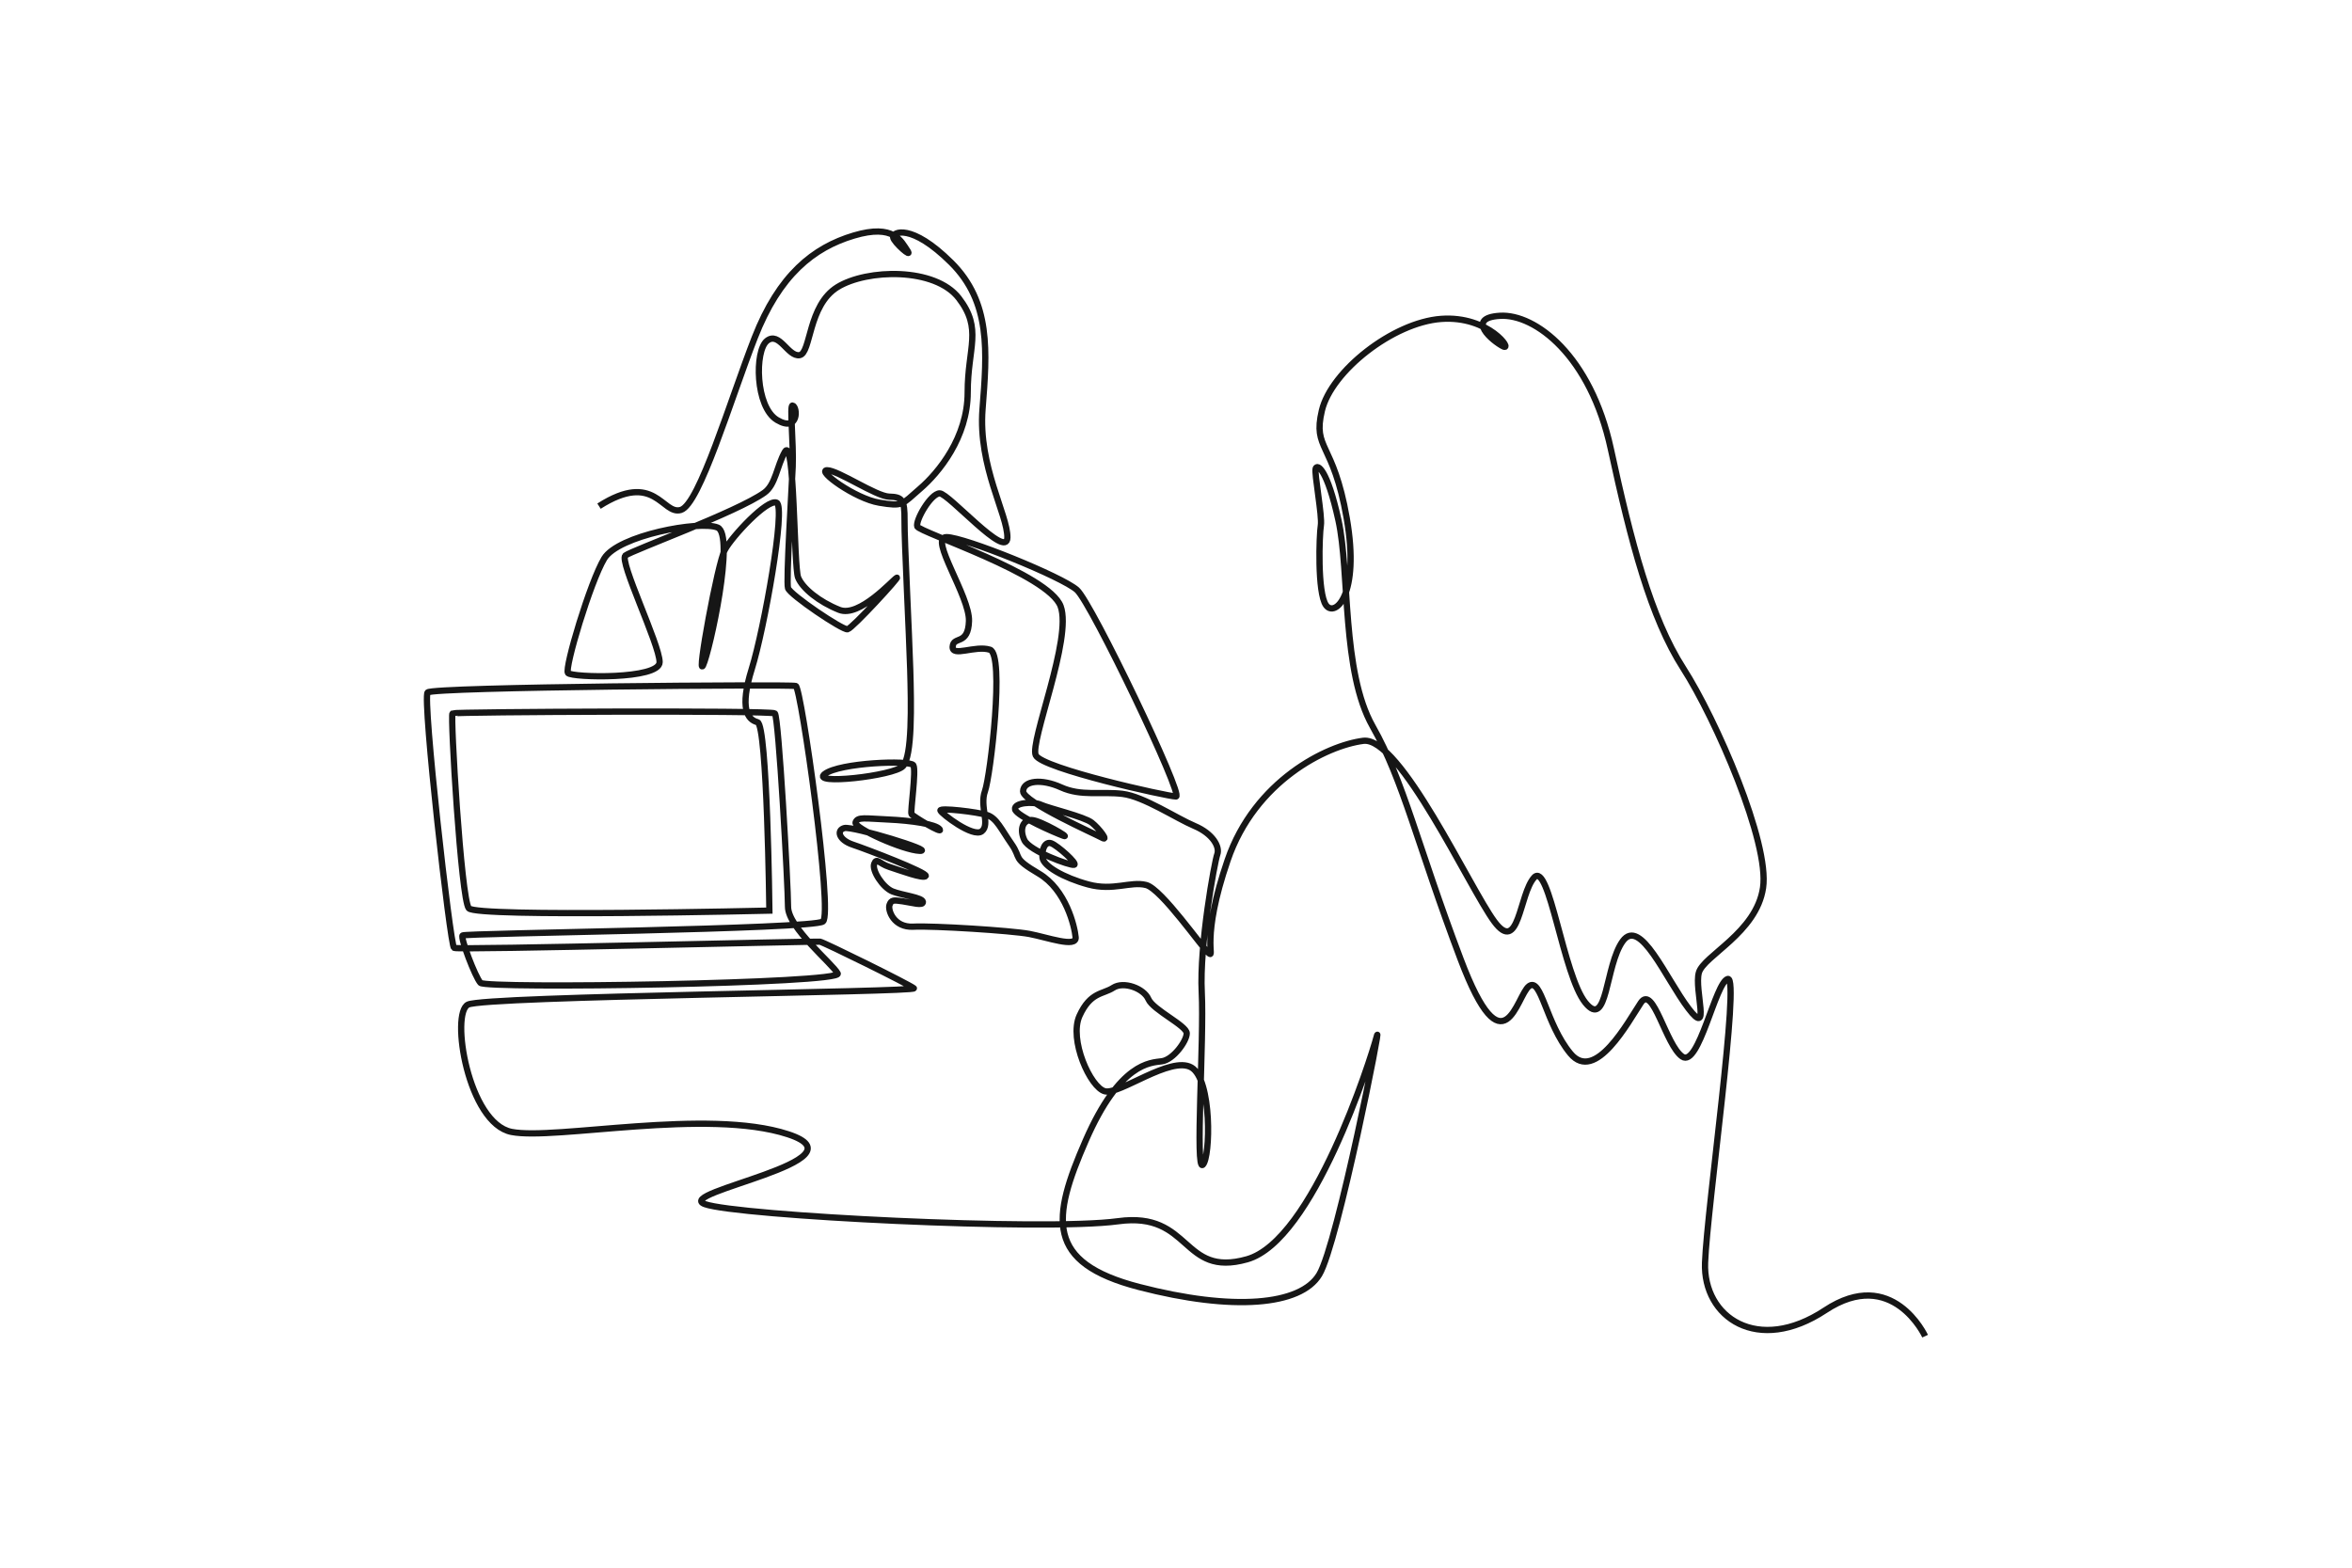 <?xml version="1.0" encoding="UTF-8"?><svg id="_レイヤー_2" xmlns="http://www.w3.org/2000/svg" viewBox="0 0 6000 4000"><defs><style>.cls-1{fill:none;stroke:#161616;stroke-miterlimit:10;stroke-width:16px;}.cls-2{fill:#fff;stroke-width:0px;}</style></defs><g id="Layer_1"><rect class="cls-2" width="6000" height="4000"/><path class="cls-1" d="M1528.102,1291.445c143.536-91.582,161.148,23.776,208.7,9.687,47.552-14.089,125.925-279.147,188.447-439.415,62.522-160.268,149.701-229.834,252.73-260.655s120.641,14.97,136.492,37.865c15.851,22.895-34.343-20.254-36.104-33.462-1.761-13.209,45.791-36.985,147.939,64.283,102.149,101.268,91.582,228.073,80.134,374.251-11.448,146.178,64.283,269.461,63.403,327.58-.881,58.119-149.701-112.716-172.596-112.716s-62.522,69.567-57.238,84.537c5.284,14.97,335.394,121.593,365.666,203.417,30.271,81.824-79.253,346.733-63.403,380.415,15.851,33.683,336.826,105.01,357.73,105.01s-215.074-493.351-252.719-527.034c-37.645-33.683-287.293-134.73-332.864-134.73s59.44,150.581,57.459,213.984c-1.981,63.403-39.627,37.645-41.608,65.384-1.981,27.739,57.459-3.963,95.104,7.925,37.645,11.888,1.321,322.296-12.768,361.042-14.09,38.746,14.089,84.537-7.925,102.149-22.015,17.612-103.029-44.91-105.671-52.836-2.642-7.925,94.223,3.522,118.88,11.448,24.657,7.925,36.104,36.104,62.522,73.97s.44,34.563,69.787,75.511c69.347,40.947,91.141,134.731,93.783,162.469,2.642,27.739-72.649,0-118.219-8.586-45.571-8.586-245.685-21.134-295.879-18.492-50.194,2.642-65.384-42.268-60.761-55.477,4.623-13.209,10.567-12.549,33.683-9.246,23.116,3.302,52.836,12.548,51.515,1.321-1.321-11.227-52.175-16.511-77.272-26.418-25.097-9.907-53.496-54.156-46.892-70.668,6.604-16.511,11.888-.66,38.306,7.925,26.418,8.586,88.499,31.701,93.123,23.116s-150.581-68.026-186.245-79.914c-35.664-11.888-42.268-36.985-21.134-42.268,21.134-5.284,233.797,59.44,192.189,58.119-41.608-1.321-169.074-58.119-163.79-72.649,5.284-14.53,23.776-9.907,83.216-7.265,59.44,2.642,122.182,11.888,131.428,25.097,9.246,13.209-68.686-33.022-71.988-38.966s12.548-111.615,4.623-124.824-187.566-6.604-225.872,22.455c-38.306,29.059,175.678,5.284,199.454-19.813,23.776-25.097,21.134-155.865,18.492-247.006-2.642-91.141-14.97-327.58-14.53-380.416.44-52.835-5.724-59.44-39.186-60.321-33.462-.881-131.208-67.805-158.506-67.365-27.298.44,71.768,72.649,133.41,82.776s56.358,5.284,103.91-35.664c47.552-40.947,121.522-130.768,121.522-245.685s38.306-161.148-22.455-240.401c-60.761-79.253-234.678-74.85-309.968-28.179-75.291,46.671-66.925,168.633-96.425,173.476-29.5,4.843-51.515-61.641-83.216-36.544-31.701,25.097-29.94,169.073,25.977,202.096,55.918,33.022,52.395-34.783,39.186-36.985-7.76-1.293,2.941,95.239.44,156.085-1.981,48.212-17.172,292.577-11.888,309.748,5.284,17.172,139.354,107.652,151.902,105.011,12.549-2.642,135.391-136.712,125.484-131.428-9.907,5.284-95.104,102.369-146.619,81.895-51.515-20.474-93.783-54.817-105.01-82.555-11.227-27.739-8.75-365.142-33.765-320.604-20.938,37.279-23.617,83.675-52.313,104.198-69.567,49.753-337.266,147.059-354.438,160.268-17.172,13.209,87.179,227.192,87.179,272.103s-224.551,39.627-233.797,27.739,56.798-232.476,92.462-291.916c35.664-59.44,244.364-97.746,289.274-79.253,44.91,18.492-19.813,314.371-36.985,351.356-17.172,36.985,36.985-260.215,55.477-294.558,18.492-34.343,108.313-130.768,132.089-120.201,23.776,10.567-31.701,322.296-63.403,424.005-31.701,101.708-10.567,129.447,14.53,136.051,25.097,6.604,30.38,480.803,30.38,480.803,0,0-746.962,17.832-766.775-5.944-19.813-23.776-47.552-493.351-41.608-497.314,5.944-3.963,812.345-7.925,822.252,0,9.907,7.925,33.683,439.855,33.683,493.351s112.936,144.637,126.805,170.394c13.869,25.757-897.543,39.627-911.412,23.776-13.869-15.851-51.515-114.917-45.571-120.861s893.58-15.851,919.337-35.664c25.757-19.813-55.477-596.38-69.347-600.894-13.869-4.513-925.281,2.532-939.151,16.401-13.869,13.869,57.459,645.914,67.365,651.858,9.907,5.944,922.86-17.612,933.427-15.851,10.567,1.761,227.633,108.973,239.521,118.88,11.888,9.907-1091.713,19.813-1137.284,41.608-45.571,21.795,0,303.144,110.954,324.938,110.954,21.795,499.295-61.421,705.354,5.944,206.058,67.365-295.218,148.6-212.002,178.32,83.216,29.72,865.841,69.347,1054.068,43.589,188.226-25.757,160.488,144.637,328.901,97.085s315.032-509.202,330.882-568.642c15.851-59.44-99.067,528.355-146.618,607.608-47.552,79.253-220.588,93.783-459.669,31.701-239.081-62.082-223.23-174.357-136.051-373.811,87.179-199.454,165.111-198.133,194.17-202.096,29.059-3.963,63.403-51.515,63.403-71.328s-85.858-59.44-97.746-87.178c-11.888-27.739-63.403-46.231-89.82-29.059-26.418,17.172-58.119,10.567-85.858,71.328-27.739,60.761,27.739,183.603,64.724,192.85,36.985,9.246,167.753-91.141,220.588-60.761,52.836,30.38,48.873,229.834,29.059,248.327s3.522-319.214-2.642-439.855c-6.164-120.641,32.582-332.864,39.627-352.237,7.045-19.373-11.448-52.835-58.119-72.522-46.671-19.686-129.447-75.198-183.603-81.802s-105.671,6.604-156.525-16.511c-50.854-23.116-96.425-17.172-97.085,9.907-.66,27.078,185.585,109.634,202.096,118.88s-7.925-23.776-27.078-38.966c-19.153-15.19-109.634-36.324-129.447-45.571-19.813-9.246-70.007-5.284-66.044,11.888,3.963,17.172,103.029,60.1,123.503,67.365,20.474,7.265-58.779-39.627-81.235-40.287-22.455-.66-31.701,23.776-18.492,51.515,13.209,27.739,116.898,65.384,126.805,62.742,9.907-2.642-42.268-48.873-58.119-54.817-15.851-5.944-25.097,15.851-22.455,36.985,2.642,21.134,53.496,50.854,116.898,68.026,63.403,17.172,107.652-8.586,147.279,1.321,39.627,9.907,144.637,162.469,160.488,174.357,15.851,11.888-21.795-35.664,47.552-237.76,69.347-202.096,252.289-292.576,346.072-304.464,93.783-11.888,270.782,375.132,334.184,460.99,63.403,85.858,63.403-70.007,101.708-112.275,38.306-42.268,73.97,249.648,130.768,319.655,56.798,70.007,50.194-95.104,95.104-157.185,44.91-62.082,109.634,95.104,167.753,171.715,58.119,76.611,14.53-47.552,26.418-91.141,11.888-43.589,146.619-101.708,163.79-216.625s-120.201-430.609-203.417-560.056c-83.216-129.447-133.41-322.296-184.924-560.056-51.515-237.76-192.85-344.751-282.67-339.468-89.82,5.284-18.492,64.724,7.925,77.932,26.418,13.209-35.664-79.253-158.506-70.007-122.843,9.246-280.028,133.41-303.804,233.797-23.776,100.387,29.059,77.932,63.403,274.745,34.343,196.812-30.38,253.61-52.836,221.909-22.455-31.701-17.172-179.641-13.209-203.417,3.963-23.776-17.172-133.41-13.209-145.298,3.963-11.888,29.059,0,58.119,132.089,29.059,132.089,7.925,385.699,87.178,525.713,79.253,140.014,113.596,301.162,224.551,594.399s142.656,92.462,174.357,68.686c31.701-23.776,42.268,95.104,105.671,171.715,63.403,76.612,147.939-81.895,179.641-129.447,31.701-47.552,63.403,108.313,105.671,137.372,42.268,29.06,84.537-190.208,116.238-198.133,31.701-7.925-52.836,583.832-58.119,723.846-5.284,140.014,134.73,235.118,306.446,121.522,171.715-113.596,254.931,66.044,254.931,66.044"/></g></svg>